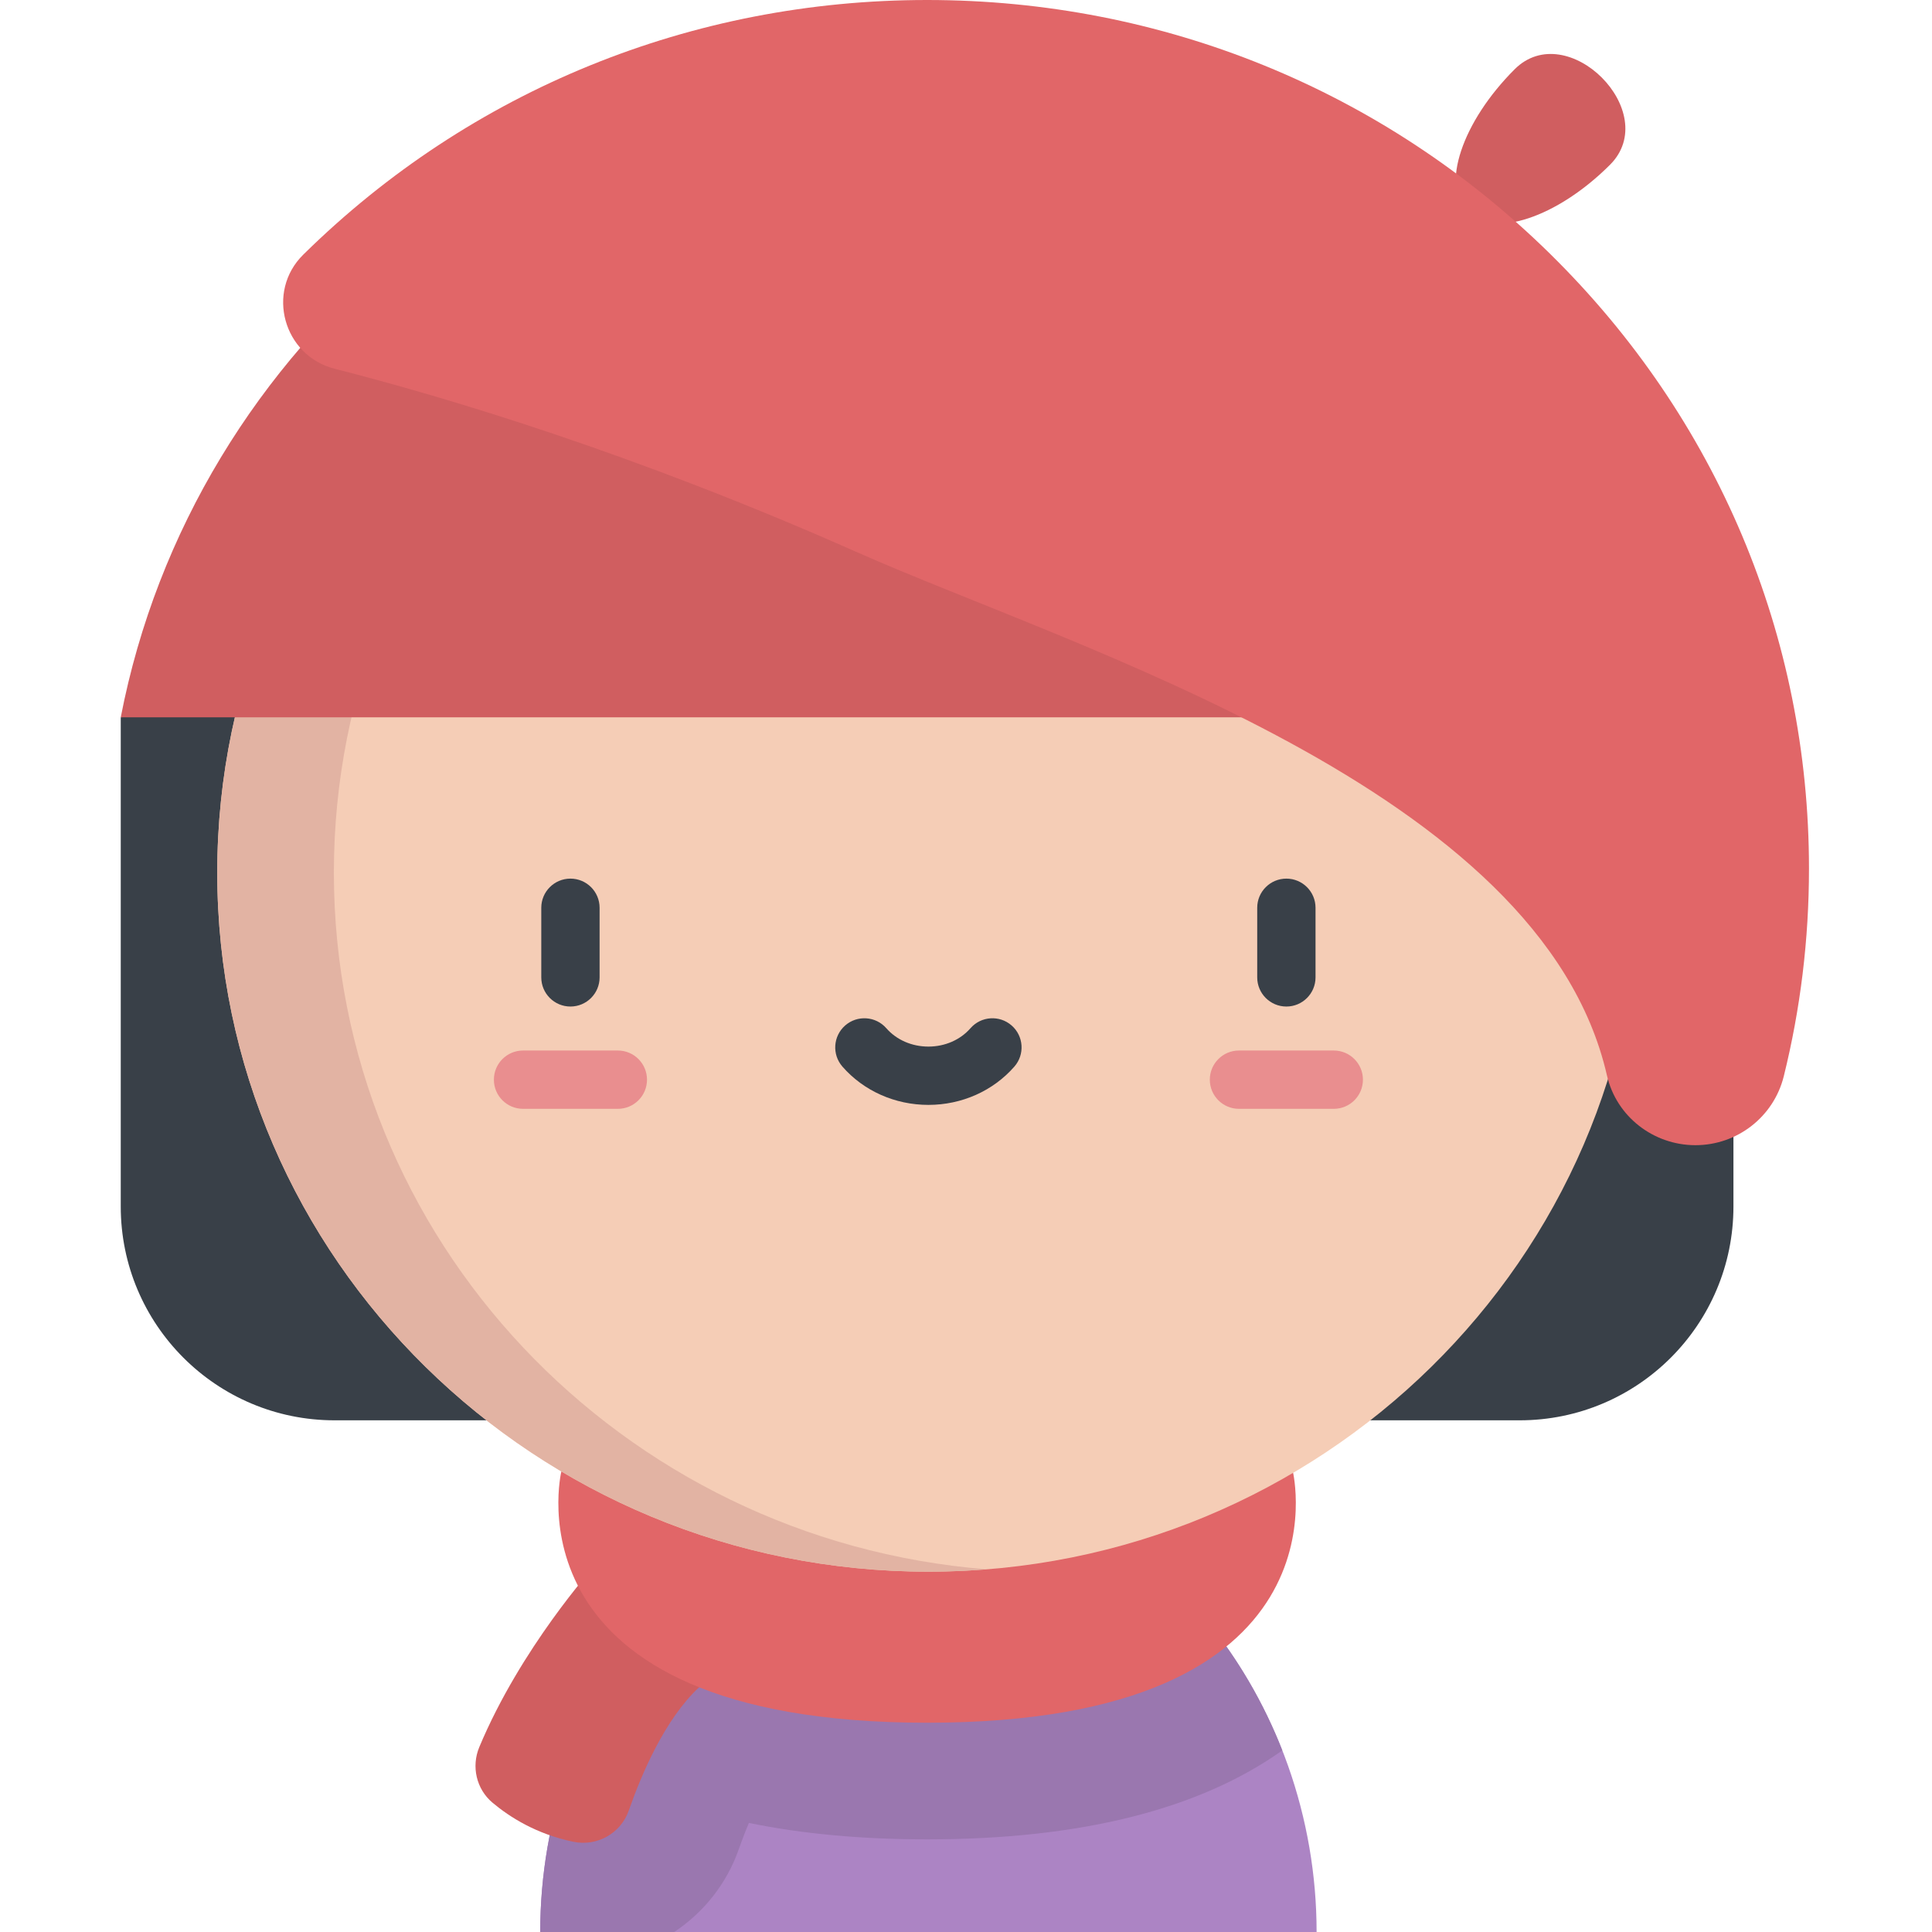 <svg height="512pt" viewBox="-32 0 512 512" width="512pt" xmlns="http://www.w3.org/2000/svg"><path d="m369.383 18.371c13.949-13.953 39.242 11.34 25.289 25.293-13.949 13.949-30.922 19.602-37.906 12.617s-1.336-23.957 12.617-37.91zm0 0" fill="#d05e60"/><path d="m267.461 408.961s10.172 8.145 19.926 20.008c19.172 23.32 29.527 52.875 29.527 83.031h-205.75c0-30.156 10.355-59.711 29.527-83.031 9.754-11.863 19.926-20.008 19.926-20.008zm0 0" fill="#ac84c4"/><path d="m287.383 428.969c-9.75-11.863-19.922-20.008-19.922-20.008h-106.848s-10.168 8.148-19.922 20.008c-19.172 23.32-29.527 52.875-29.527 83.031h35.504c7.793-5.156 13.922-12.785 17.145-22.012.895-2.555 1.789-4.848 2.66-6.891 14.051 2.891 29.84 4.352 47.219 4.352 40.594 0 72.117-7.918 94.133-23.57-4.922-12.562-11.777-24.371-20.441-34.91zm0 0" fill="#9a77af"/><path d="m125.34 415.254s-19.379 21.531-30.324 47.746c-2.152 5.156-.777 11.125 3.496 14.723 4.613 3.875 11.715 8.355 21.418 10.367 6.293 1.305 12.586-2.223 14.707-8.293 3.355-9.605 9.605-24.297 18.637-32.652 14.219-13.152-27.934-31.891-27.934-31.891zm0 0" fill="#d05e60"/><path d="m310.613 389.949s16.133 66.594-96.922 66.594c-113.059 0-96.926-66.594-96.926-66.594zm0 0" fill="#e16668"/><path d="m214.039 164.773-214.039 25.324v129.637c0 31.293 25.371 56.664 56.668 56.664h314.047c31.293 0 56.664-25.371 56.664-56.664v-129.637zm0 0" fill="#394048"/><path d="m402.5 231.246c0-102.316-84.375-185.262-188.461-185.262-104.086 0-188.465 82.945-188.465 185.262s84.379 185.262 188.465 185.262c104.086 0 188.461-82.945 188.461-185.262zm0 0" fill="#f5cdb6"/><path d="m56.48 231.246c0-97.199 76.156-176.91 173.012-184.637-5.098-.406-10.25-.625-15.453-.625-104.086 0-188.465 82.945-188.465 185.262s84.379 185.262 188.465 185.262c5.203 0 10.355-.215 15.453-.625-96.855-7.727-173.012-87.434-173.012-184.637zm0 0" fill="#e2b3a3"/><path d="m427.379 190.098c-19.137-98.91-107.668-173.922-213.688-173.922-106.02 0-194.555 75.012-213.691 173.922zm0 0" fill="#d05e60"/><path d="m308.902 266.742c-4.266 0-7.727-3.461-7.727-7.727v-18.445c0-4.27 3.461-7.727 7.727-7.727s7.727 3.457 7.727 7.727v18.445c0 4.266-3.461 7.727-7.727 7.727zm0 0" fill="#394048"/><path d="m321.465 293.852h-25.125c-4.266 0-7.727-3.457-7.727-7.727 0-4.266 3.461-7.727 7.727-7.727h25.125c4.266 0 7.727 3.461 7.727 7.727 0 4.27-3.461 7.727-7.727 7.727zm0 0" fill="#e98e8f"/><path d="m119.172 266.742c-4.266 0-7.727-3.461-7.727-7.727v-18.445c0-4.27 3.461-7.727 7.727-7.727 4.27 0 7.727 3.457 7.727 7.727v18.445c0 4.266-3.457 7.727-7.727 7.727zm0 0" fill="#394048"/><path d="m131.734 293.852h-25.121c-4.27 0-7.727-3.457-7.727-7.727 0-4.266 3.457-7.727 7.727-7.727h25.121c4.27 0 7.727 3.461 7.727 7.727 0 4.27-3.457 7.727-7.727 7.727zm0 0" fill="#e98e8f"/><path d="m214.039 292.809c-8.844 0-17.148-3.695-22.785-10.145-2.809-3.215-2.48-8.098.73-10.906 3.211-2.805 8.094-2.48 10.902.734 2.703 3.09 6.766 4.863 11.152 4.863 4.383 0 8.445-1.773 11.148-4.863 2.809-3.215 7.688-3.543 10.902-.734 3.215 2.809 3.539 7.691.73 10.902-5.637 6.449-13.941 10.148-22.781 10.148zm0 0" fill="#394048"/><path d="m378.785 67.262c-44.125-43.375-102.754-67.262-165.094-67.262s-120.973 23.887-165.098 67.262c-.074.074-.152.148-.23.227-9.957 9.816-5.25 26.77 8.301 30.227 29.559 7.539 79.203 22.348 138.176 48.5 58.797 26.074 181.625 62.637 199.023 138.797 2.484 10.863 12.305 18.473 23.449 18.473 11.066 0 20.746-7.52 23.41-18.262 4.41-17.793 6.68-36.234 6.68-55.023 0-61.574-24.371-119.441-68.617-162.938zm0 0" fill="#e16668"/></svg>